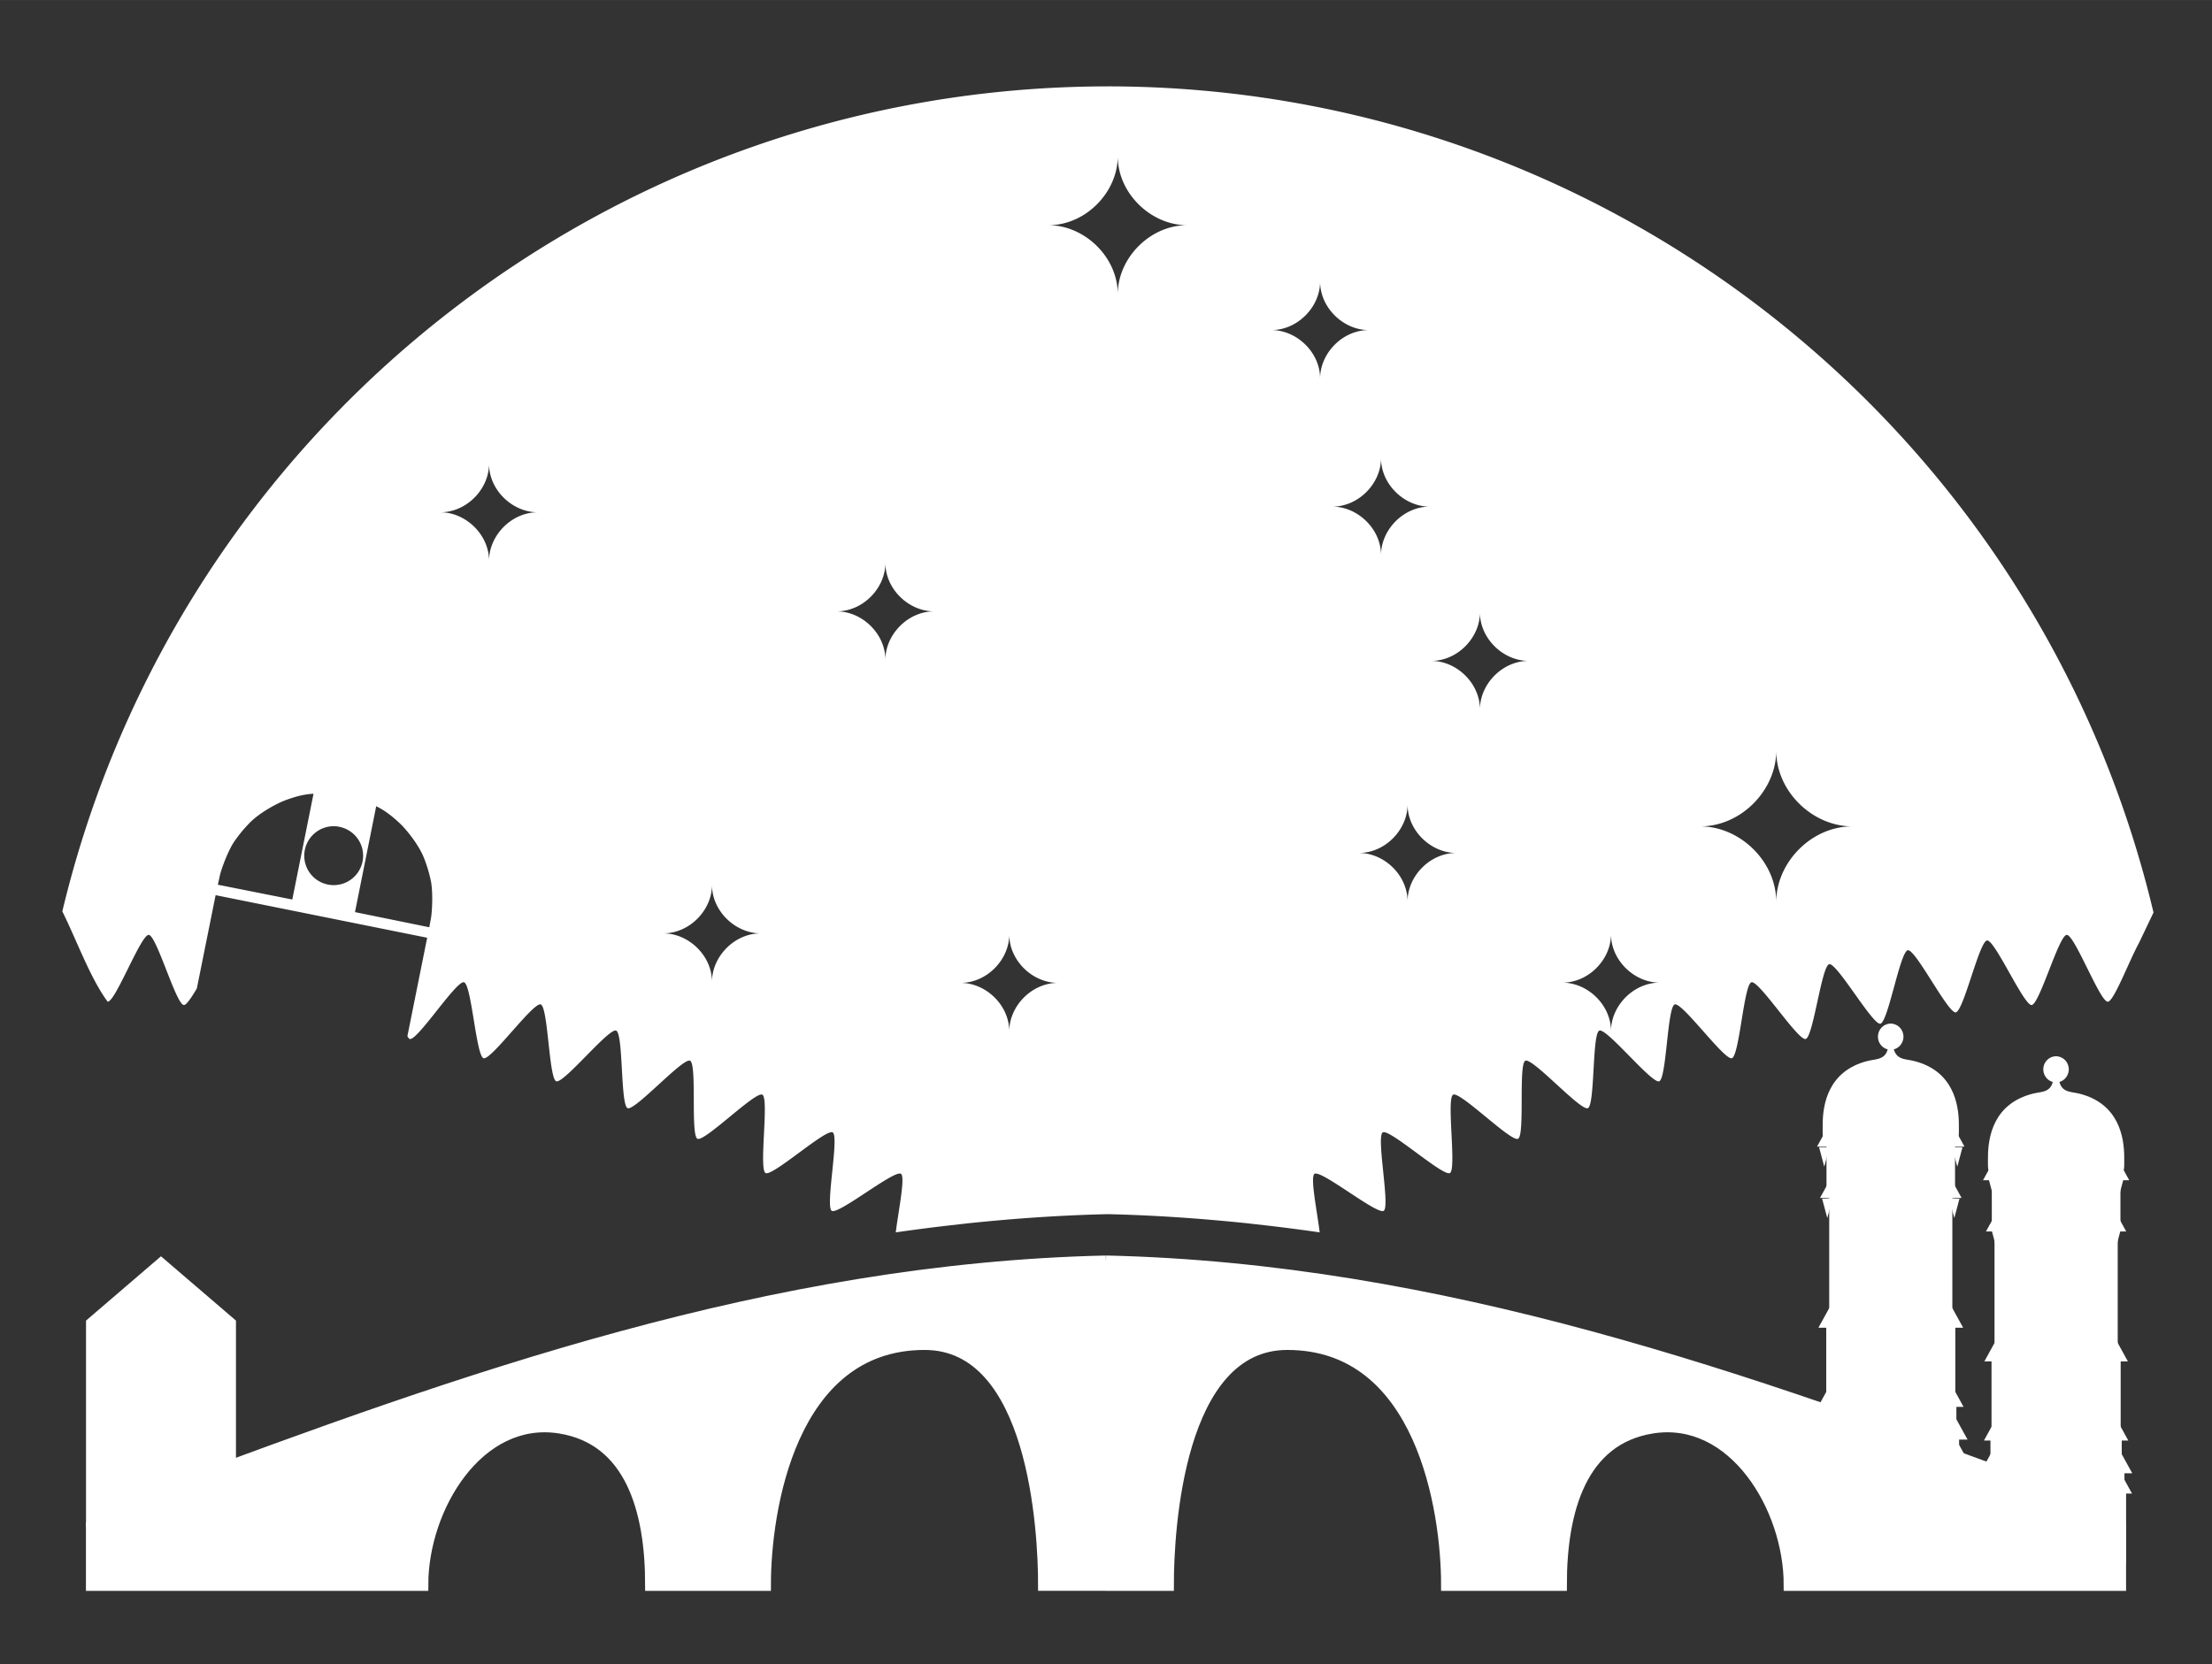 <svg xmlns="http://www.w3.org/2000/svg" width="178.864" height="134.602" viewBox="0 0 47.325 35.613"><rect x="0" y="0" width="47.325" height="35.613" fill="#333333" stroke="none"/><g style="display:inline"><path style="display:inline;opacity:1;fill:#fff;fill-opacity:1;stroke:none;stroke-width:1.89;stroke-opacity:.989" d="M89.432 6.973c-40.334.03-75.116 27.776-84.4 66.619 1.182 2.382 2.245 5.375 3.66 7.295.633.01 2.683-5.424 3.316-5.397.633.028 2.202 5.62 2.834 5.664.204.015.604-.59 1.049-1.332l1.517-7.539 17.08 3.438-1.597 7.947c.065.125.13.213.195.228.617.144 3.76-4.74 4.373-4.58.613.16.976 5.957 1.584 6.133.608.176 4.006-4.535 4.61-4.344.603.192.659 6 1.257 6.207.598.208 4.24-4.317 4.832-4.093.593.223.341 6.025.928 6.263.586.24 4.46-4.086 5.04-3.832.58.255.025 6.036.599 6.305.573.27 4.67-3.847 5.236-3.562.566.284-.296 6.028.262 6.328.558.3 4.868-3.596 5.418-3.282.55.314-.614 6.006-.073 6.334.542.329 5.052-3.332 5.584-2.99.368.236-.193 2.93-.418 4.729a151.63 151.63 0 0 1 4.301-.559l1.54-.174c3.716-.389 7.468-.651 11.273-.738 3.804.087 7.557.35 11.273.738l1.54.174c1.438.166 2.872.352 4.3.559-.224-1.8-.783-4.493-.416-4.729.533-.342 5.04 3.319 5.582 2.99.541-.328-.622-6.02-.072-6.334.55-.314 4.86 3.581 5.418 3.282.558-.3-.303-6.044.263-6.328.566-.285 4.664 3.832 5.237 3.562.573-.27.015-6.05.595-6.305.58-.254 4.455 4.071 5.041 3.832.587-.238.337-6.04.93-6.263.593-.224 4.232 4.301 4.83 4.094.598-.208.654-6.016 1.258-6.208.603-.191 4 4.52 4.61 4.344.608-.176.97-5.973 1.583-6.133.613-.16 3.756 4.724 4.373 4.58.617-.143 1.286-5.912 1.907-6.039.62-.127 3.501 4.916 4.125 4.805.623-.11 1.594-5.837 2.22-5.932.627-.094 3.239 5.096 3.867 5.018.629-.078 1.9-5.746 2.53-5.807.63-.06 2.966 5.258 3.597 5.213.632-.044 2.202-5.636 2.834-5.664.633-.027 2.682 5.408 3.315 5.397.486-.009 1.693-3.235 2.515-4.739l1.176-2.466c-9.254-38.893-44.056-66.69-84.431-66.71Zm.81 5.636c0 3.012 2.69 5.575 5.602 5.575-3.026 0-5.602 2.676-5.602 5.574 0-3.012-2.688-5.574-5.6-5.574 3.026 0 5.6-2.677 5.6-5.575zm16.336 10.131c0 2.113 1.885 3.912 3.928 3.912-2.123 0-3.928 1.877-3.928 3.91 0-2.113-1.887-3.91-3.93-3.91 2.123 0 3.93-1.879 3.93-3.912zm4.918 14.258c0 2.113 1.887 3.91 3.93 3.91-2.123 0-3.93 1.88-3.93 3.912 0-2.113-1.887-3.912-3.93-3.912 2.123 0 3.93-1.877 3.93-3.91zm-72.014.457c0 2.113 1.887 3.91 3.93 3.91-2.123 0-3.93 1.88-3.93 3.912 0-2.113-1.887-3.912-3.93-3.912 2.124 0 3.93-1.877 3.93-3.91zm32 8c0 2.113 1.887 3.91 3.93 3.91-2.123 0-3.93 1.88-3.93 3.912 0-2.113-1.887-3.912-3.93-3.912 2.124 0 3.93-1.877 3.93-3.91zm48 4c0 2.113 1.887 3.91 3.93 3.91-2.123 0-3.93 1.88-3.93 3.912 0-2.113-1.885-3.912-3.927-3.912 2.122 0 3.927-1.877 3.927-3.91zm23.922 11.164c0 3.3 2.947 6.108 6.137 6.108-3.315 0-6.137 2.932-6.137 6.107 0-3.3-2.945-6.107-6.134-6.107 3.314 0 6.134-2.933 6.134-6.108zM25.313 64.09l-1.715 8.544-6.01-1.195.176-.8c.214-.814.746-2.113 1.174-2.724.362-.517.79-1.045 1.287-1.539.737-.732 2.07-1.49 2.902-1.791.728-.259 1.356-.444 2.186-.494zm88.326.872c0 2.113 1.887 3.912 3.93 3.912-2.124 0-3.93 1.877-3.93 3.91 0-2.113-1.886-3.91-3.928-3.91 2.123 0 3.928-1.879 3.928-3.912zm-83.266.14h.002c.746.368 1.257.789 1.83 1.31.65.599 1.59 1.812 1.986 2.773.268.648.457 1.3.59 1.918.157.727.143 2.132.026 2.966l-.147.805-6-1.223c.33-1.636 1.604-8.007 1.713-8.548zm-3.545 1.616c.152-.007.306 0 .461.023.04.006.081.018.121.026a2.376 2.376 0 1 1-2.799 1.86 2.382 2.382 0 0 1 2.217-1.91zm30.654 4.738c0 2.113 1.887 3.91 3.93 3.91-2.123 0-3.93 1.88-3.93 3.912 0-2.113-1.887-3.912-3.93-3.912 2.124 0 3.93-1.877 3.93-3.91zm72.582 3.98c0 2.114 1.887 3.91 3.93 3.91-2.123 0-3.93 1.88-3.93 3.913 0-2.113-1.885-3.912-3.927-3.912 2.123 0 3.927-1.877 3.927-3.91zm-48.582.02c0 2.113 1.887 3.91 3.93 3.91-2.123 0-3.93 1.88-3.93 3.912 0-2.113-1.885-3.912-3.927-3.912 2.122 0 3.927-1.877 3.927-3.91z" transform="scale(.265)"/><path style="display:inline;opacity:1;fill:#fff;stroke:#fff;stroke-width:.265px;stroke-linecap:butt;stroke-linejoin:miter;stroke-opacity:1" d="M121.708 73.989h1.32c0-1.15.205-5.155 2.56-5.155 2.888 0 3.422 3.571 3.422 5.155h2.426c0-1.601.435-3.126 1.959-3.367 1.75-.276 2.945 1.712 2.945 3.367h7.06v-1.252l-1.46-.723c-6.517-2.43-13.058-4.773-20.232-4.936m0 6.91h-1.32c0-1.148-.205-5.154-2.56-5.154-2.887 0-3.421 3.571-3.421 5.155h-2.426c0-1.601-.435-3.126-1.959-3.367-1.75-.276-2.945 1.712-2.945 3.367h-7.06v-1.252l1.46-.723c6.516-2.43 13.057-4.773 20.231-4.936" transform="translate(-98.046 -40.08)"/><path style="display:inline;opacity:1;fill:#fff;stroke:#fff;stroke-width:.359" d="m100.066 68.421 1.424-1.222 1.425 1.222v4.158h-2.849z" transform="translate(-98.046 -40.08)"/><g transform="translate(-97.935 -40.543)" style="fill:#fff"><path style="fill:#fff;fill-opacity:1;stroke:none;stroke-width:.06" d="M140.428 72.448h1.86v1.376h-1.86z"/><path style="fill:#fff;fill-opacity:1;stroke:none;stroke-width:.073" d="M140.463 71.95h1.86v.635h-1.86zM140.543 69.639h1.86v1.718h-1.86z"/><path style="fill:#fff;fill-opacity:1;stroke:none;stroke-width:.073" d="M140.52 71.325h1.86v.687h-1.86zM140.607 66.783h1.86v3.063h-1.86z"/><path style="fill:#fff;fill-opacity:1;stroke:none;stroke-width:.073" d="M140.549 65.445h1.86v1.433h-1.86z"/><path transform="matrix(.02 0 0 .021 135.859 68.994)" d="m241.618 133.214 19.563 33.882h-39.125z" style="fill:#fff;fill-opacity:1;stroke:none"/><path style="fill:#fff;fill-opacity:1;stroke:none" d="m241.618 133.214 19.563 33.882h-39.125z" transform="matrix(.02 0 0 .021 135.855 68.56)"/><path transform="matrix(.02 0 0 .021 135.94 67.859)" d="m241.618 133.214 19.563 33.882h-39.125z" style="fill:#fff;fill-opacity:1;stroke:none"/><path style="fill:#fff;fill-opacity:1;stroke:none" d="m241.618 133.214 19.563 33.882h-39.125z" transform="matrix(.02 0 0 .021 135.949 66.165)"/><path transform="matrix(.02 0 0 .021 135.983 63.386)" d="m241.618 133.214 19.563 33.882h-39.125z" style="fill:#fff;fill-opacity:1;stroke:none"/><path style="fill:#fff;fill-opacity:1;stroke:none" d="m241.618 133.214 19.563 33.882h-39.125z" transform="matrix(.02 0 0 .021 135.92 62.289)"/><path style="fill:#fff;fill-opacity:1;stroke:none;stroke-width:.073" d="M141.87 63.544c-.002.39-.24.351-.438.4-.85.212-.965.932-.965 1.364 0 .431-.053.36.723.36.345 0 .873.033.873.033l-.161-2.16z"/><path transform="matrix(.006 0 0 -.013 139.125 67.852)" d="m241.618 133.214 19.563 33.882h-39.125z" style="fill:#fff;fill-opacity:1;stroke:none"/><path style="fill:#fff;fill-opacity:1;stroke:none" d="m241.618 133.214 19.563 33.882h-39.125z" transform="matrix(.006 0 0 -.013 139.19 68.952)"/><ellipse ry=".28" rx=".273" cy="63.425" cx="-141.923" transform="scale(-1 1)" style="fill:#fff;fill-opacity:1;stroke:none;stroke-width:.148"/><path style="fill:#fff;fill-opacity:1;stroke:none;stroke-width:.063" transform="scale(-1 1)" d="M-143.422 72.448h1.86v1.557h-1.86z"/><path style="fill:#fff;fill-opacity:1;stroke:none;stroke-width:.073" transform="scale(-1 1)" d="M-143.387 71.95h1.86v.635h-1.86zM-143.306 69.639h1.86v1.718h-1.86z"/><path style="fill:#fff;fill-opacity:1;stroke:none;stroke-width:.073" transform="scale(-1 1)" d="M-143.329 71.325h1.86v.687h-1.86zM-143.243 66.783h1.86v3.063h-1.86z"/><path style="fill:#fff;fill-opacity:1;stroke:none;stroke-width:.073" transform="scale(-1 1)" d="M-143.301 65.445h1.86v1.433h-1.86z"/><path style="fill:#fff;fill-opacity:1;stroke:none" d="m241.618 133.214 19.563 33.882h-39.125z" transform="matrix(-.02 0 0 .021 147.99 68.994)"/><path transform="matrix(-.02 0 0 .021 147.995 68.56)" d="m241.618 133.214 19.563 33.882h-39.125z" style="fill:#fff;fill-opacity:1;stroke:none"/><path style="fill:#fff;fill-opacity:1;stroke:none" d="m241.618 133.214 19.563 33.882h-39.125z" transform="matrix(-.02 0 0 .021 147.91 67.859)"/><path transform="matrix(-.02 0 0 .021 147.901 66.165)" d="m241.618 133.214 19.563 33.882h-39.125z" style="fill:#fff;fill-opacity:1;stroke:none"/><path style="fill:#fff;fill-opacity:1;stroke:none" d="m241.618 133.214 19.563 33.882h-39.125z" transform="matrix(-.02 0 0 .021 147.866 63.386)"/><path d="M141.979 63.544c.003.39.241.351.439.4.849.212.964.932.964 1.364 0 .431.053.36-.722.36-.346 0-.873.033-.873.033l.129-2.16z" style="fill:#fff;fill-opacity:1;stroke:none;stroke-width:.073"/><path transform="matrix(-.02 0 0 .021 147.93 62.289)" d="m241.618 133.214 19.563 33.882h-39.125z" style="fill:#fff;fill-opacity:1;stroke:none"/><path style="fill:#fff;fill-opacity:1;stroke:none" d="m241.618 133.214 19.563 33.882h-39.125z" transform="matrix(-.006 0 0 -.013 144.724 67.852)"/><path transform="matrix(-.006 0 0 -.013 144.66 68.952)" d="m241.618 133.214 19.563 33.882h-39.125z" style="fill:#fff;fill-opacity:1;stroke:none"/></g><g transform="matrix(.949 0 0 .949 -103.822 -34.94)" style="fill:#fff"><path style="fill:#fff;fill-opacity:1;stroke:none;stroke-width:.077" d="M150.451 69.697h1.959v2.176h-1.959z"/><path style="fill:#fff;fill-opacity:1;stroke:none;stroke-width:.077" d="M150.488 69.173h1.959v.668h-1.959zM150.573 66.739h1.959v1.81h-1.959z"/><path style="fill:#fff;fill-opacity:1;stroke:none;stroke-width:.077" d="M150.548 68.515h1.959v.724h-1.959zM150.64 63.731h1.959v3.227h-1.959z"/><path style="fill:#fff;fill-opacity:1;stroke:none;stroke-width:.077" d="M150.579 62.321h1.959v1.51h-1.959z"/><path style="fill:#fff;fill-opacity:1;stroke:none" d="m241.618 133.214 19.563 33.882h-39.125z" transform="matrix(.021 0 0 .022 145.638 66.059)"/><path transform="matrix(.021 0 0 .022 145.634 65.602)" d="m241.618 133.214 19.563 33.882h-39.125z" style="fill:#fff;fill-opacity:1;stroke:none"/><path style="fill:#fff;fill-opacity:1;stroke:none" d="m241.618 133.214 19.563 33.882h-39.125z" transform="matrix(.021 0 0 .022 145.724 64.864)"/><path transform="matrix(.021 0 0 .022 145.733 63.08)" d="m241.618 133.214 19.563 33.882h-39.125z" style="fill:#fff;fill-opacity:1;stroke:none"/><path style="fill:#fff;fill-opacity:1;stroke:none" d="m241.618 133.214 19.563 33.882h-39.125z" transform="matrix(.021 0 0 .022 145.77 60.152)"/><path transform="matrix(.021 0 0 .022 145.702 58.996)" d="m241.618 133.214 19.563 33.882h-39.125z" style="fill:#fff;fill-opacity:1;stroke:none"/><path d="M151.978 60.318c-.003.41-.261.37-.47.422-.894.223-1.015.982-1.015 1.436 0 .455-.056.38.76.38.365 0 .92.034.92.034l-.163-2.275z" style="fill:#fff;fill-opacity:1;stroke:none;stroke-width:.077"/><path style="fill:#fff;fill-opacity:1;stroke:none" d="m241.618 133.214 19.563 33.882h-39.125z" transform="matrix(.006 0 0 -.013 149.079 64.857)"/><path transform="matrix(.006 0 0 -.013 149.147 66.015)" d="m241.618 133.214 19.563 33.882h-39.125z" style="fill:#fff;fill-opacity:1;stroke:none"/><ellipse style="fill:#fff;fill-opacity:1;stroke:none;stroke-width:.155" transform="scale(-1 1)" cx="-152.026" cy="60.193" rx=".288" ry=".295"/><path transform="scale(-1 1)" style="fill:#fff;fill-opacity:1;stroke:none;stroke-width:.077" d="M-153.605 69.697h1.959v2.176h-1.959z"/><path transform="scale(-1 1)" style="fill:#fff;fill-opacity:1;stroke:none;stroke-width:.077" d="M-153.568 69.173h1.959v.668h-1.959zM-153.483 66.739h1.959v1.81h-1.959z"/><path transform="scale(-1 1)" style="fill:#fff;fill-opacity:1;stroke:none;stroke-width:.077" d="M-153.507 68.515h1.959v.724h-1.959zM-153.416 63.731h1.959v3.227h-1.959z"/><path transform="scale(-1 1)" style="fill:#fff;fill-opacity:1;stroke:none;stroke-width:.077" d="M-153.477 62.321h1.959v1.51h-1.959z"/><path style="fill:#fff;fill-opacity:1;stroke:none" d="m241.618 133.214 19.563 33.882h-39.125z" transform="matrix(-.021 0 0 .022 158.45 67.97)"/><path transform="matrix(-.021 0 0 .022 158.418 66.059)" d="m241.618 133.214 19.563 33.882h-39.125z" style="fill:#fff;fill-opacity:1;stroke:none"/><path style="fill:#fff;fill-opacity:1;stroke:none" d="m241.618 133.214 19.563 33.882h-39.125z" transform="matrix(-.021 0 0 .022 158.422 65.602)"/><path transform="matrix(-.021 0 0 .022 158.332 64.864)" d="m241.618 133.214 19.563 33.882h-39.125z" style="fill:#fff;fill-opacity:1;stroke:none"/><path style="fill:#fff;fill-opacity:1;stroke:none" d="m241.618 133.214 19.563 33.882h-39.125z" transform="matrix(-.021 0 0 .022 158.323 63.08)"/><path transform="matrix(-.021 0 0 .022 158.287 60.152)" d="m241.618 133.214 19.563 33.882h-39.125z" style="fill:#fff;fill-opacity:1;stroke:none"/><path style="fill:#fff;fill-opacity:1;stroke:none;stroke-width:.077" d="M152.078 60.318c.003.41.261.37.47.422.894.223 1.015.982 1.015 1.436 0 .455.056.38-.76.38-.365 0-.92.034-.92.034l.136-2.275z"/><path style="fill:#fff;fill-opacity:1;stroke:none" d="m241.618 133.214 19.563 33.882h-39.125z" transform="matrix(-.021 0 0 .022 158.353 58.996)"/><path transform="matrix(-.006 0 0 -.013 154.977 64.857)" d="m241.618 133.214 19.563 33.882h-39.125z" style="fill:#fff;fill-opacity:1;stroke:none"/><path style="fill:#fff;fill-opacity:1;stroke:none" d="m241.618 133.214 19.563 33.882h-39.125z" transform="matrix(-.006 0 0 -.013 154.91 66.015)"/></g></g></svg>